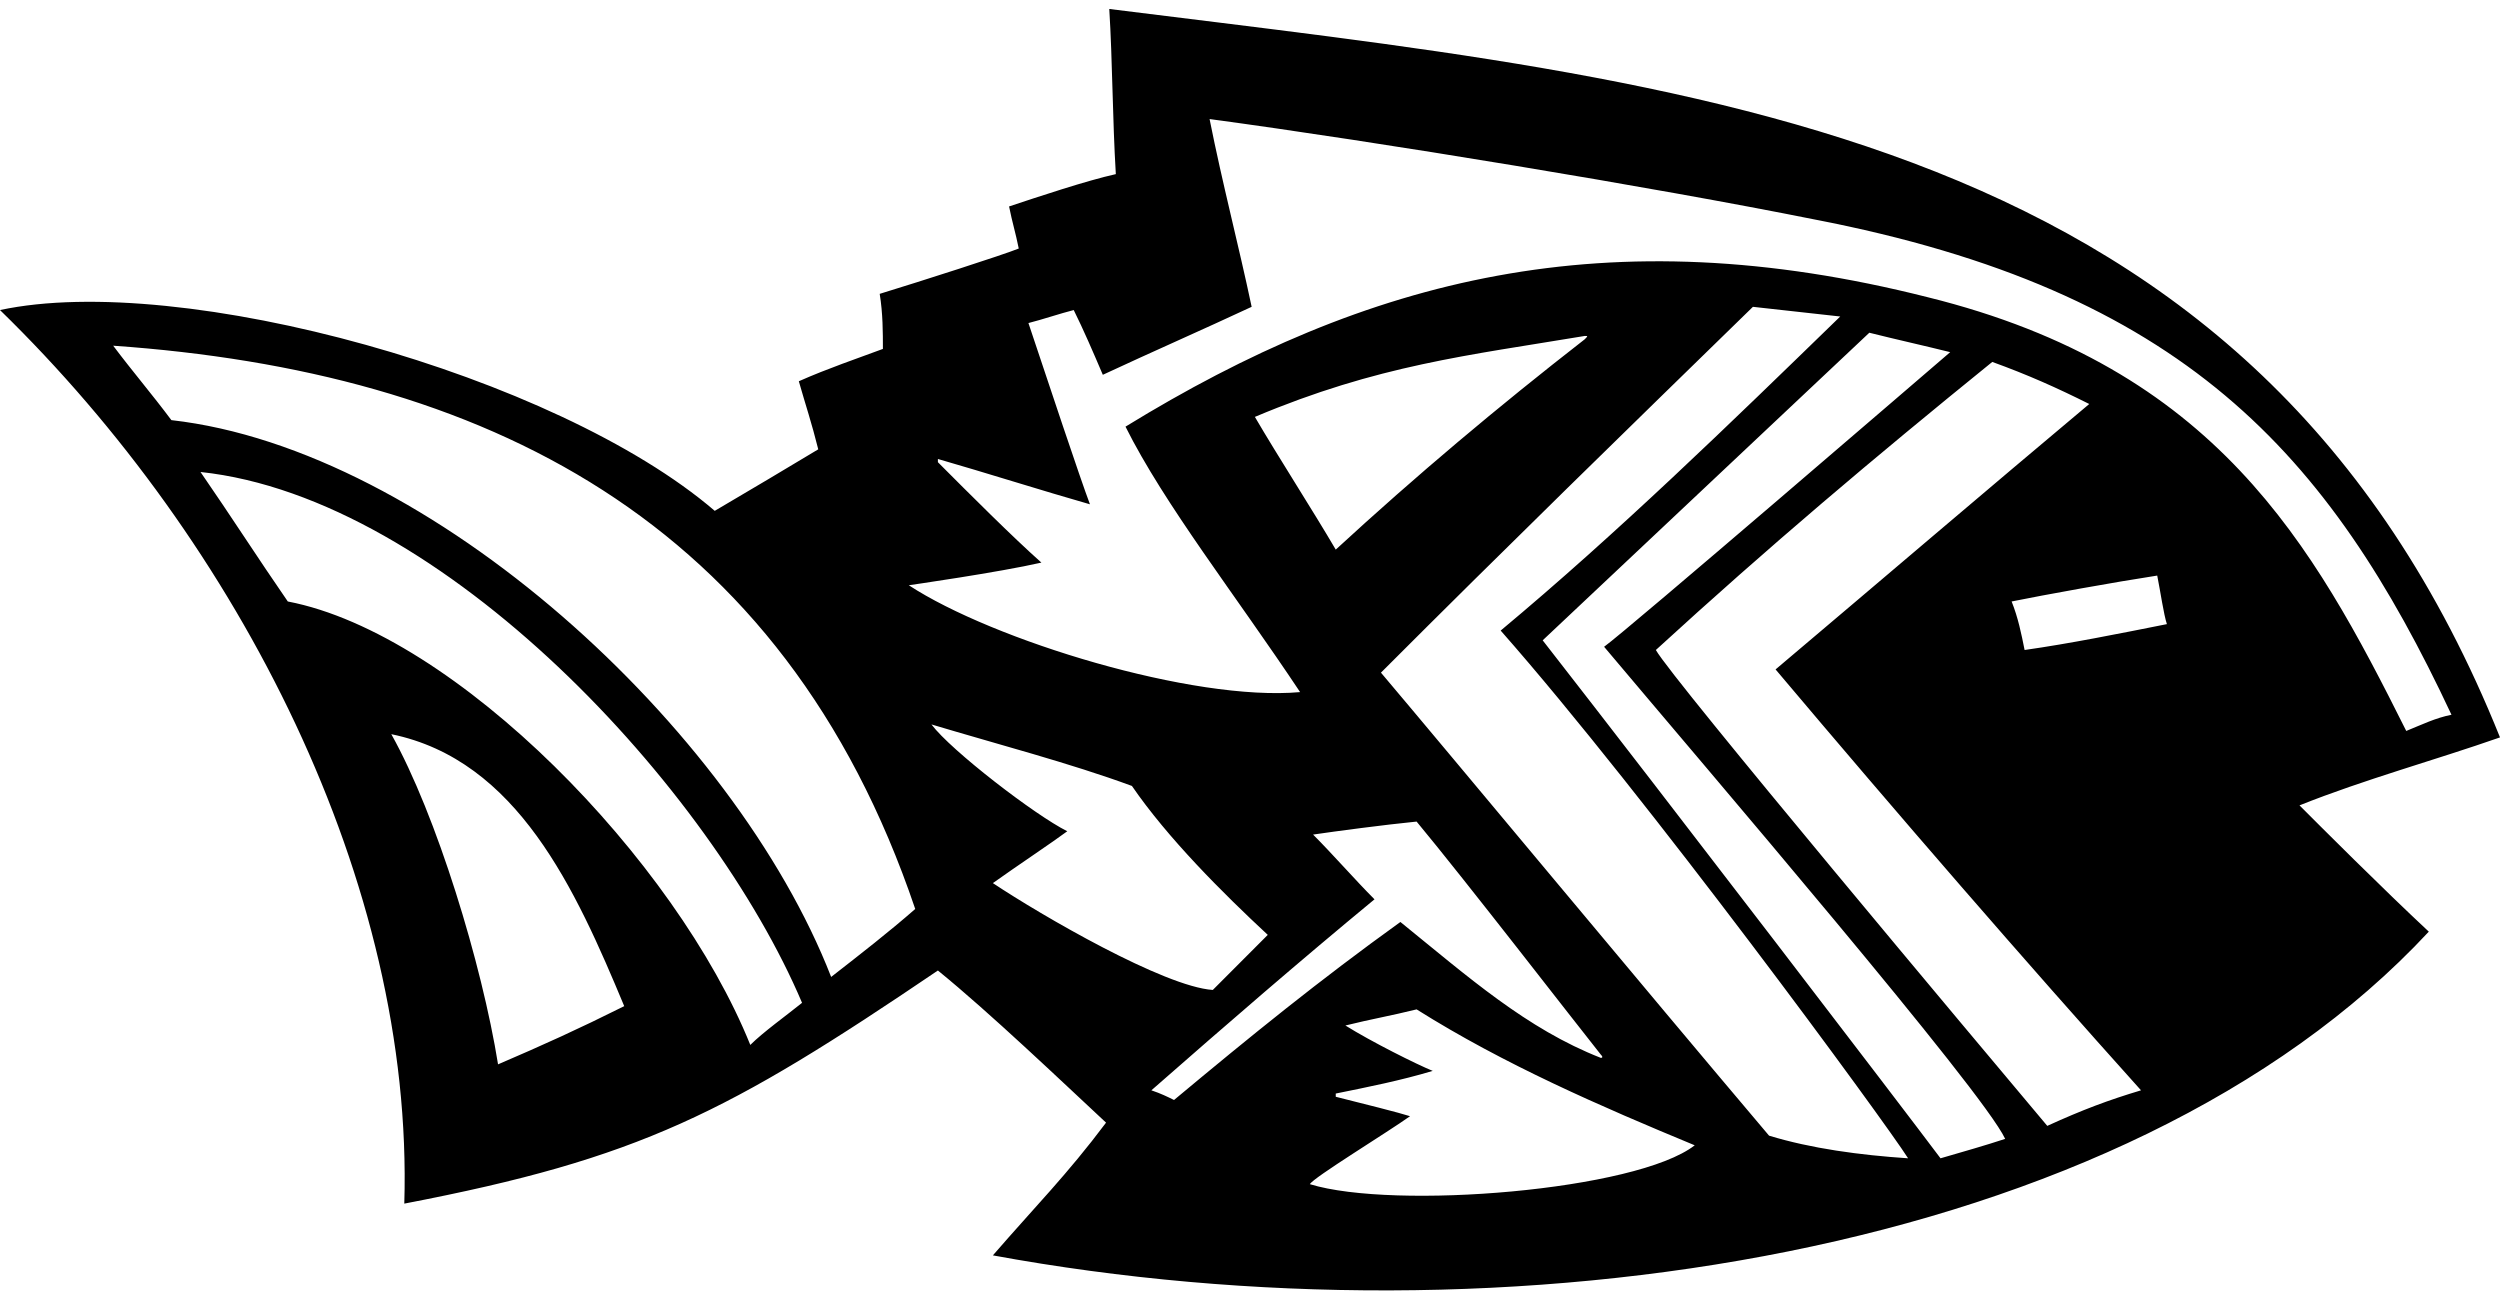 <?xml version="1.0" encoding="UTF-8"?>
<svg xmlns="http://www.w3.org/2000/svg" xmlns:xlink="http://www.w3.org/1999/xlink" width="100px" height="52px" viewBox="0 0 100 52" version="1.1">
<g id="surface1">
<path style=" stroke:none;fill-rule:nonzero;fill:rgb(0%,0%,0%);fill-opacity:1;" d="M 100 29.496 C 90.168 5.023 68.176 3.34 44.371 0.359 C 44.5 2.434 44.5 4.762 44.633 6.965 C 43.469 7.223 41.527 7.871 40.363 8.258 C 40.492 8.906 40.621 9.297 40.75 9.941 C 40.102 10.203 36.871 11.238 35.188 11.754 C 35.316 12.531 35.316 13.309 35.316 13.957 C 34.281 14.344 33.117 14.734 31.953 15.25 C 32.211 16.16 32.473 16.934 32.73 17.973 C 31.438 18.75 30.141 19.523 28.59 20.434 C 22.25 14.992 7.246 10.848 0 12.402 C 9.574 21.727 16.559 35.324 16.172 48.145 C 25.613 46.332 29.105 44.52 37.516 38.82 C 39.586 40.504 42.434 43.223 44.242 44.906 C 42.691 46.977 41.398 48.273 39.715 50.215 C 60.156 53.973 84.992 50.344 97.152 37.266 C 95.344 35.582 92.754 32.992 91.98 32.215 C 94.566 31.18 97.414 30.402 100 29.496 Z M 19.922 42.574 C 19.277 38.562 17.465 32.605 15.652 29.367 C 20.699 30.402 23.027 35.582 24.969 40.246 C 23.156 41.152 21.734 41.797 19.922 42.574 Z M 30.012 41.797 C 27.039 34.418 18.242 25.352 11.512 24.059 C 10.348 22.375 9.184 20.562 8.02 18.879 C 17.723 19.914 28.461 31.566 32.082 40.113 C 31.438 40.633 30.531 41.281 30.012 41.797 Z M 33.246 39.078 C 29.367 29.109 17.207 17.973 6.855 16.805 C 6.082 15.77 5.305 14.863 4.527 13.828 C 19.277 14.863 31.305 20.691 36.609 36.359 C 35.574 37.266 34.41 38.172 33.246 39.078 Z M 39.715 35.324 C 40.621 34.676 42.172 33.641 42.691 33.25 C 41.398 32.605 38.035 30.016 37.258 28.977 C 39.844 29.754 42.82 30.531 45.277 31.438 C 46.699 33.512 48.898 35.711 50.711 37.395 C 50.324 37.785 48.898 39.207 48.512 39.598 C 46.57 39.469 41.656 36.617 39.715 35.324 Z M 46.055 43.613 C 49.16 40.891 52.004 38.43 54.98 35.973 C 54.203 35.195 53.301 34.16 52.523 33.383 C 53.43 33.25 55.367 32.992 56.664 32.863 C 58.602 35.195 63 40.891 64.035 42.188 C 64.164 42.316 64.035 42.316 64.035 42.316 C 61.062 41.152 58.73 39.078 56.016 36.879 C 52.781 39.207 50.066 41.41 46.961 44 C 46.699 43.871 46.441 43.742 46.055 43.613 Z M 50.195 16.676 C 55.109 14.605 58.73 14.215 63.391 13.438 C 63.52 13.438 63.52 13.438 63.391 13.57 C 59.898 16.289 56.664 19.008 53.43 21.984 C 52.523 20.434 51.102 18.23 50.195 16.676 Z M 52.395 47.367 C 52.523 47.109 55.5 45.293 56.402 44.648 C 56.016 44.52 54.465 44.129 53.43 43.871 C 53.43 43.871 53.43 43.871 53.43 43.742 C 54.723 43.48 56.016 43.223 57.309 42.836 C 56.664 42.574 54.852 41.668 53.816 41.02 C 54.852 40.762 55.629 40.633 56.664 40.375 C 60.156 42.574 64.035 44.258 67.789 45.812 C 65.461 47.625 55.758 48.402 52.395 47.367 Z M 70.762 45.426 C 65.719 39.469 58.086 30.273 55.238 26.906 C 60.285 21.855 65.07 17.195 70.117 12.273 C 71.281 12.402 72.445 12.531 73.609 12.66 C 69.211 16.934 64.684 21.34 60.027 25.223 C 65.848 31.828 75.422 44.906 76.324 46.332 C 74.387 46.203 72.445 45.941 70.762 45.426 Z M 77.621 46.332 C 76.066 44.258 66.754 32.086 61.707 25.613 C 63.906 23.539 72.574 15.383 74.773 13.309 C 75.809 13.57 76.973 13.828 78.008 14.086 C 77.102 14.863 65.07 25.223 64.164 25.871 C 68.305 30.793 79.301 43.613 80.207 45.555 C 79.43 45.812 78.523 46.07 77.621 46.332 Z M 81.891 45.035 C 79.172 41.797 66.883 27.164 66.234 26 C 70.762 21.855 74.902 18.359 79.691 14.477 C 81.113 14.992 82.277 15.512 83.57 16.16 C 79.559 19.523 75.16 23.281 71.023 26.777 C 75.938 32.605 80.984 38.43 85.641 43.613 C 84.348 44 83.312 44.387 81.891 45.035 Z M 80.984 26 C 80.855 25.352 80.723 24.703 80.465 24.059 C 81.758 23.797 84.605 23.281 86.289 23.023 C 86.418 23.668 86.547 24.574 86.676 24.965 C 84.734 25.352 82.793 25.742 80.984 26 Z M 77.102 11.887 C 64.297 8.648 54.723 11.109 45.02 17.066 C 46.57 20.172 49.418 23.797 52.004 27.684 C 47.734 28.07 39.715 25.613 36.352 23.41 C 36.352 23.41 39.973 22.891 41.656 22.504 C 40.492 21.469 38.809 19.785 37.516 18.488 C 37.516 18.488 37.516 18.359 37.516 18.359 C 39.328 18.879 41.785 19.656 43.598 20.172 C 43.207 19.137 41.914 15.25 41.137 12.922 C 41.656 12.793 42.434 12.531 42.949 12.402 C 43.336 13.18 43.727 14.086 44.113 14.992 C 46.055 14.086 48.125 13.18 50.066 12.273 C 49.547 9.812 48.898 7.352 48.383 4.762 C 55.109 5.668 66.105 7.48 72.574 8.777 C 87.32 11.625 93.145 18.102 98.059 28.59 C 97.414 28.719 96.895 28.977 96.25 29.238 C 92.496 21.727 88.617 14.734 77.102 11.887 Z M 77.102 11.887 "/>
</g>
</svg>
